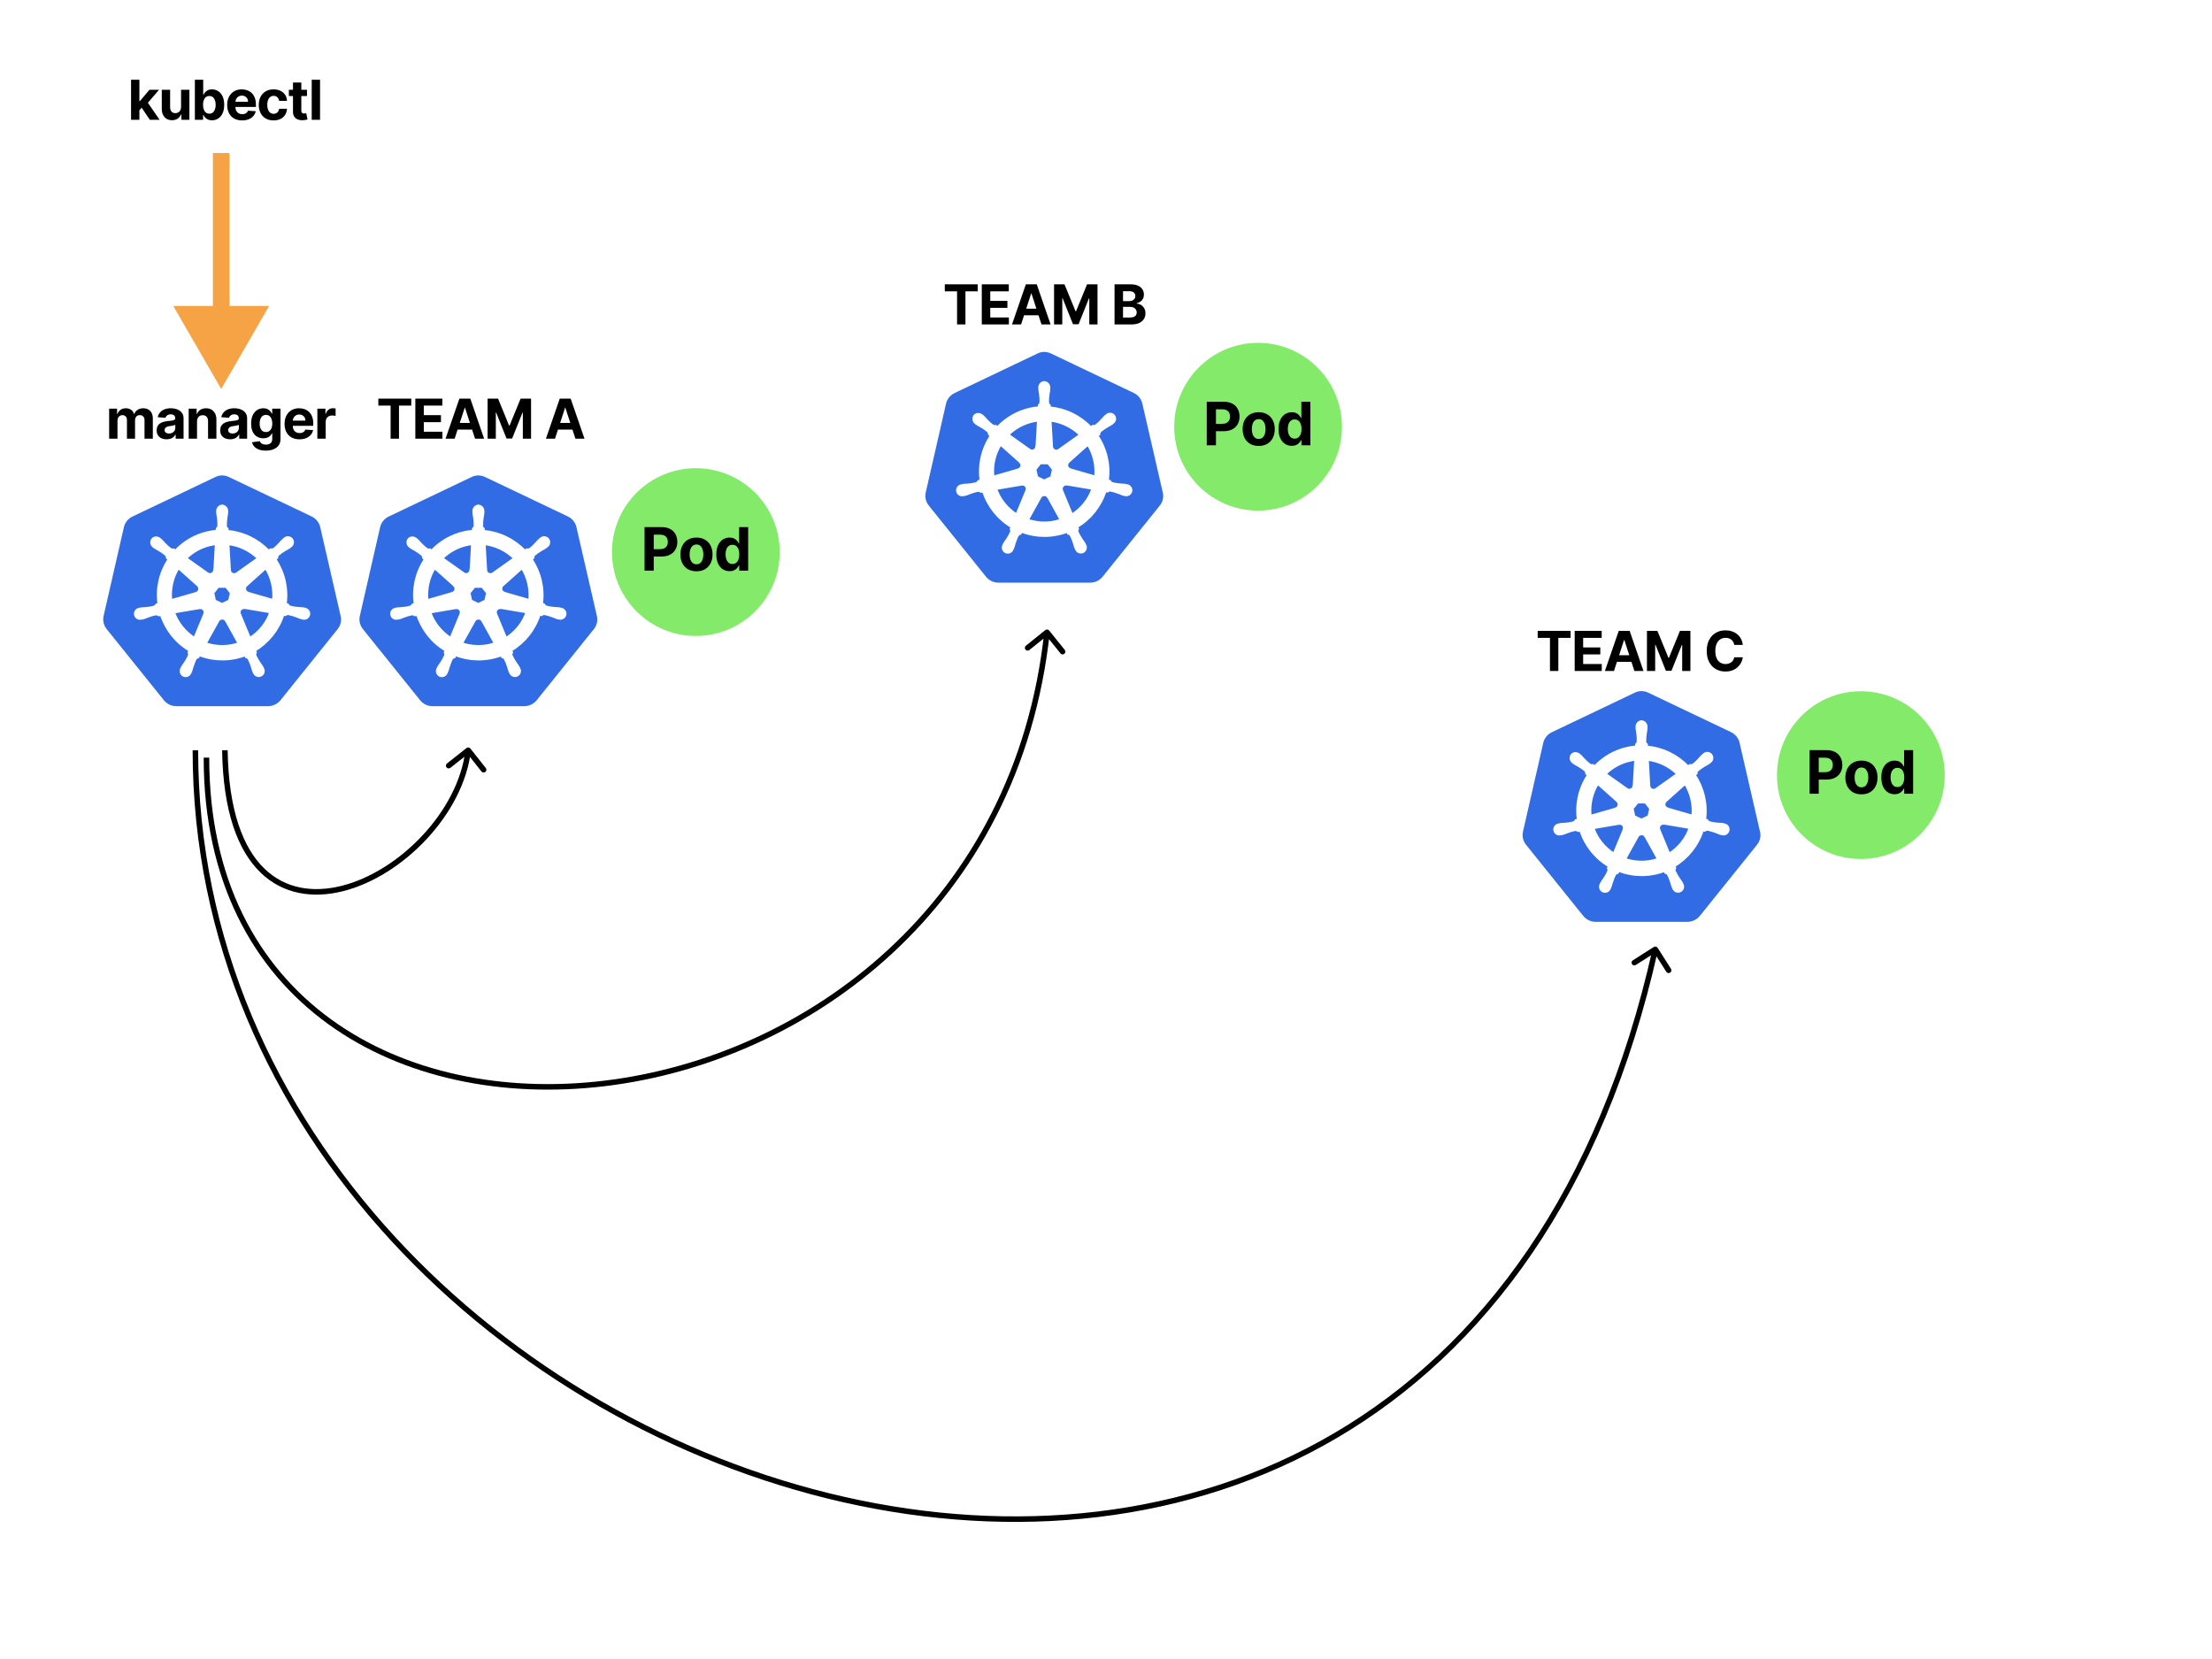 <svg width="1200" height="900" viewBox="0 0 1200 900" fill="none" xmlns="http://www.w3.org/2000/svg">
<rect width="1200" height="900" fill="white"/>
<path d="M59.211 238V221.691H63.522V224.568H63.713C64.053 223.613 64.619 222.859 65.412 222.307C66.205 221.755 67.153 221.479 68.257 221.479C69.376 221.479 70.328 221.758 71.114 222.317C71.9 222.869 72.423 223.62 72.685 224.568H72.855C73.188 223.634 73.79 222.887 74.66 222.328C75.538 221.762 76.575 221.479 77.771 221.479C79.293 221.479 80.528 221.963 81.477 222.933C82.432 223.896 82.91 225.262 82.91 227.032V238H78.398V227.924C78.398 227.018 78.157 226.338 77.676 225.885C77.194 225.432 76.593 225.205 75.871 225.205C75.049 225.205 74.409 225.467 73.949 225.991C73.489 226.508 73.259 227.191 73.259 228.04V238H68.873V227.828C68.873 227.028 68.643 226.391 68.183 225.917C67.73 225.443 67.132 225.205 66.389 225.205C65.886 225.205 65.433 225.333 65.03 225.588C64.633 225.835 64.318 226.186 64.085 226.639C63.851 227.085 63.734 227.609 63.734 228.21V238H59.211ZM90.401 238.308C89.36 238.308 88.433 238.127 87.619 237.766C86.805 237.398 86.161 236.857 85.686 236.142C85.219 235.42 84.986 234.521 84.986 233.445C84.986 232.539 85.152 231.778 85.485 231.162C85.817 230.546 86.27 230.051 86.844 229.676C87.417 229.3 88.068 229.017 88.797 228.826C89.534 228.635 90.305 228.501 91.112 228.423C92.061 228.324 92.825 228.232 93.406 228.147C93.986 228.055 94.407 227.92 94.669 227.743C94.931 227.566 95.062 227.304 95.062 226.957V226.894C95.062 226.221 94.85 225.701 94.425 225.333C94.007 224.965 93.413 224.781 92.641 224.781C91.827 224.781 91.179 224.961 90.698 225.322C90.217 225.676 89.898 226.122 89.743 226.66L85.559 226.32C85.771 225.329 86.189 224.473 86.812 223.751C87.435 223.022 88.238 222.462 89.222 222.073C90.213 221.677 91.36 221.479 92.662 221.479C93.568 221.479 94.436 221.585 95.264 221.797C96.099 222.009 96.839 222.339 97.483 222.785C98.134 223.231 98.647 223.804 99.022 224.505C99.398 225.198 99.585 226.03 99.585 227V238H95.296V235.738H95.168C94.906 236.248 94.556 236.698 94.117 237.087C93.678 237.469 93.151 237.77 92.535 237.989C91.919 238.202 91.208 238.308 90.401 238.308ZM91.696 235.186C92.362 235.186 92.949 235.055 93.459 234.793C93.968 234.524 94.368 234.163 94.659 233.71C94.949 233.257 95.094 232.744 95.094 232.171V230.44C94.952 230.532 94.758 230.617 94.51 230.695C94.269 230.766 93.997 230.833 93.692 230.897C93.388 230.953 93.084 231.006 92.779 231.056C92.475 231.098 92.199 231.137 91.951 231.173C91.42 231.251 90.956 231.374 90.56 231.544C90.164 231.714 89.856 231.944 89.636 232.234C89.417 232.518 89.307 232.872 89.307 233.296C89.307 233.912 89.53 234.383 89.976 234.708C90.429 235.027 91.002 235.186 91.696 235.186ZM106.885 228.571V238H102.361V221.691H106.672V224.568H106.863C107.224 223.62 107.83 222.869 108.679 222.317C109.529 221.758 110.558 221.479 111.769 221.479C112.901 221.479 113.889 221.726 114.731 222.222C115.574 222.717 116.228 223.425 116.696 224.345C117.163 225.259 117.396 226.349 117.396 227.616V238H112.873V228.423C112.88 227.425 112.625 226.646 112.109 226.087C111.592 225.52 110.881 225.237 109.974 225.237C109.366 225.237 108.828 225.368 108.361 225.63C107.9 225.892 107.539 226.274 107.278 226.777C107.023 227.272 106.892 227.871 106.885 228.571ZM124.879 238.308C123.838 238.308 122.911 238.127 122.097 237.766C121.283 237.398 120.639 236.857 120.165 236.142C119.697 235.42 119.464 234.521 119.464 233.445C119.464 232.539 119.63 231.778 119.963 231.162C120.296 230.546 120.749 230.051 121.322 229.676C121.895 229.3 122.547 229.017 123.276 228.826C124.012 228.635 124.783 228.501 125.59 228.423C126.539 228.324 127.303 228.232 127.884 228.147C128.464 228.055 128.885 227.92 129.147 227.743C129.409 227.566 129.54 227.304 129.54 226.957V226.894C129.54 226.221 129.328 225.701 128.903 225.333C128.485 224.965 127.891 224.781 127.119 224.781C126.305 224.781 125.658 224.961 125.176 225.322C124.695 225.676 124.376 226.122 124.221 226.66L120.037 226.32C120.25 225.329 120.667 224.473 121.29 223.751C121.913 223.022 122.716 222.462 123.7 222.073C124.691 221.677 125.838 221.479 127.141 221.479C128.047 221.479 128.914 221.585 129.742 221.797C130.577 222.009 131.317 222.339 131.961 222.785C132.612 223.231 133.125 223.804 133.501 224.505C133.876 225.198 134.063 226.03 134.063 227V238H129.774V235.738H129.646C129.384 236.248 129.034 236.698 128.595 237.087C128.156 237.469 127.629 237.77 127.013 237.989C126.397 238.202 125.686 238.308 124.879 238.308ZM126.174 235.186C126.84 235.186 127.427 235.055 127.937 234.793C128.447 234.524 128.846 234.163 129.137 233.71C129.427 233.257 129.572 232.744 129.572 232.171V230.44C129.43 230.532 129.236 230.617 128.988 230.695C128.747 230.766 128.475 230.833 128.17 230.897C127.866 230.953 127.562 231.006 127.257 231.056C126.953 231.098 126.677 231.137 126.429 231.173C125.898 231.251 125.435 231.374 125.038 231.544C124.642 231.714 124.334 231.944 124.114 232.234C123.895 232.518 123.785 232.872 123.785 233.296C123.785 233.912 124.008 234.383 124.454 234.708C124.907 235.027 125.481 235.186 126.174 235.186ZM144.187 244.456C142.722 244.456 141.465 244.254 140.418 243.85C139.377 243.454 138.549 242.913 137.933 242.226C137.317 241.539 136.917 240.768 136.733 239.911L140.917 239.348C141.044 239.674 141.246 239.978 141.522 240.262C141.798 240.545 142.163 240.771 142.616 240.941C143.076 241.118 143.635 241.207 144.293 241.207C145.277 241.207 146.088 240.966 146.725 240.485C147.369 240.01 147.691 239.214 147.691 238.096V235.112H147.5C147.302 235.565 147.004 235.993 146.608 236.397C146.212 236.8 145.702 237.129 145.079 237.384C144.456 237.639 143.713 237.766 142.849 237.766C141.625 237.766 140.51 237.483 139.505 236.917C138.507 236.344 137.71 235.469 137.116 234.294C136.528 233.112 136.234 231.619 136.234 229.814C136.234 227.966 136.535 226.423 137.137 225.184C137.739 223.945 138.538 223.018 139.537 222.402C140.542 221.786 141.642 221.479 142.839 221.479C143.752 221.479 144.516 221.634 145.132 221.946C145.748 222.25 146.244 222.632 146.619 223.092C147.001 223.546 147.295 223.991 147.5 224.43H147.67V221.691H152.161V238.159C152.161 239.547 151.821 240.708 151.142 241.642C150.462 242.576 149.521 243.277 148.318 243.744C147.121 244.219 145.744 244.456 144.187 244.456ZM144.283 234.369C145.012 234.369 145.628 234.188 146.13 233.827C146.64 233.459 147.029 232.935 147.298 232.256C147.574 231.569 147.712 230.748 147.712 229.792C147.712 228.837 147.578 228.009 147.309 227.308C147.04 226.6 146.651 226.051 146.141 225.662C145.631 225.273 145.012 225.078 144.283 225.078C143.539 225.078 142.913 225.28 142.403 225.683C141.894 226.08 141.508 226.632 141.246 227.34C140.984 228.047 140.853 228.865 140.853 229.792C140.853 230.734 140.984 231.548 141.246 232.234C141.515 232.914 141.901 233.441 142.403 233.817C142.913 234.185 143.539 234.369 144.283 234.369ZM162.46 238.319C160.783 238.319 159.339 237.979 158.128 237.299C156.925 236.613 155.997 235.643 155.346 234.39C154.695 233.13 154.369 231.64 154.369 229.92C154.369 228.242 154.695 226.77 155.346 225.503C155.997 224.236 156.914 223.248 158.096 222.54C159.285 221.832 160.68 221.479 162.28 221.479C163.356 221.479 164.357 221.652 165.285 221.999C166.219 222.339 167.033 222.852 167.727 223.538C168.427 224.225 168.972 225.089 169.362 226.129C169.751 227.163 169.946 228.373 169.946 229.761V231.003H156.174V228.2H165.688C165.688 227.548 165.546 226.972 165.263 226.469C164.98 225.966 164.587 225.574 164.085 225.29C163.589 225 163.012 224.855 162.354 224.855C161.667 224.855 161.059 225.014 160.528 225.333C160.004 225.644 159.593 226.065 159.296 226.596C158.999 227.12 158.847 227.704 158.839 228.348V231.013C158.839 231.82 158.988 232.518 159.285 233.105C159.59 233.693 160.018 234.146 160.57 234.464C161.122 234.783 161.777 234.942 162.534 234.942C163.037 234.942 163.497 234.871 163.915 234.73C164.332 234.588 164.69 234.376 164.987 234.093C165.285 233.809 165.511 233.463 165.667 233.052L169.85 233.328C169.638 234.333 169.203 235.211 168.544 235.961C167.893 236.705 167.051 237.285 166.017 237.703C164.991 238.113 163.805 238.319 162.46 238.319ZM172.165 238V221.691H176.55V224.537H176.72C177.017 223.524 177.516 222.76 178.217 222.243C178.918 221.719 179.724 221.457 180.638 221.457C180.864 221.457 181.108 221.471 181.37 221.5C181.632 221.528 181.862 221.567 182.06 221.617V225.63C181.848 225.566 181.554 225.51 181.179 225.46C180.804 225.411 180.461 225.386 180.149 225.386C179.484 225.386 178.889 225.531 178.365 225.821C177.849 226.104 177.438 226.501 177.134 227.01C176.836 227.52 176.688 228.108 176.688 228.773V238H172.165Z" fill="black"/>
<path d="M205.248 220.045V216.255H223.107V220.045H216.45V238H211.905V220.045H205.248ZM225.315 238V216.255H239.968V220.045H229.913V225.227H239.214V229.017H229.913V234.209H240.01V238H225.315ZM246.638 238H241.711L249.218 216.255H255.143L262.639 238H257.713L252.266 221.224H252.096L246.638 238ZM246.33 229.453H257.967V233.041H246.33V229.453ZM264.524 216.255H270.194L276.182 230.865H276.437L282.425 216.255H288.095V238H283.636V223.846H283.455L277.828 237.894H274.791L269.164 223.793H268.983V238H264.524V216.255ZM301.086 238H296.159L303.666 216.255H309.59L317.087 238H312.16L306.713 221.224H306.543L301.086 238ZM300.778 229.453H312.415V233.041H300.778V229.453Z" fill="black"/>
<path d="M834.189 346.045V342.255H852.049V346.045H845.391V364H840.847V346.045H834.189ZM854.257 364V342.255H868.909V346.045H858.854V351.227H868.156V355.017H858.854V360.209H868.952V364H854.257ZM875.58 364H870.653L878.16 342.255H884.085L891.581 364H886.654L881.207 347.224H881.037L875.58 364ZM875.272 355.453H886.909V359.041H875.272V355.453ZM893.465 342.255H899.135L905.124 356.865H905.378L911.367 342.255H917.037V364H912.577V349.846H912.397L906.769 363.894H903.733L898.105 349.793H897.925V364H893.465V342.255ZM945.466 349.868H940.815C940.73 349.266 940.557 348.731 940.295 348.264C940.033 347.79 939.697 347.387 939.286 347.054C938.875 346.721 938.401 346.466 937.863 346.289C937.332 346.112 936.755 346.024 936.132 346.024C935.007 346.024 934.027 346.304 933.191 346.863C932.356 347.415 931.708 348.222 931.248 349.284C930.788 350.338 930.558 351.62 930.558 353.127C930.558 354.677 930.788 355.98 931.248 357.035C931.715 358.089 932.367 358.886 933.202 359.424C934.037 359.962 935.003 360.231 936.101 360.231C936.716 360.231 937.286 360.149 937.81 359.986C938.341 359.824 938.812 359.586 939.222 359.275C939.633 358.956 939.973 358.571 940.242 358.118C940.518 357.665 940.709 357.148 940.815 356.567L945.466 356.589C945.345 357.587 945.044 358.549 944.563 359.477C944.089 360.397 943.448 361.222 942.641 361.951C941.841 362.673 940.886 363.246 939.774 363.671C938.67 364.088 937.421 364.297 936.026 364.297C934.087 364.297 932.352 363.858 930.823 362.981C929.302 362.103 928.098 360.832 927.213 359.169C926.336 357.505 925.897 355.492 925.897 353.127C925.897 350.756 926.343 348.739 927.235 347.075C928.127 345.412 929.337 344.145 930.866 343.274C932.395 342.396 934.115 341.957 936.026 341.957C937.286 341.957 938.454 342.134 939.53 342.488C940.613 342.842 941.572 343.359 942.408 344.038C943.243 344.711 943.922 345.535 944.446 346.512C944.977 347.489 945.317 348.608 945.466 349.868Z" fill="black"/>
<g clip-path="url(#clip0_12_49025)">
<path d="M566.097 190.919C564.943 190.987 563.815 191.286 562.779 191.798L517.851 213.228C515.505 214.345 513.8 216.469 513.215 219.001L502.218 267.098C501.694 269.355 502.117 271.722 503.427 273.657C503.58 273.89 503.742 274.116 503.911 274.334L534.951 312.929C536.592 314.945 539.055 316.102 541.651 316.089H591.437C594.042 316.093 596.509 314.88 598.145 312.893L629.17 274.289C630.798 272.274 631.407 269.613 630.782 267.09L619.713 218.952C619.128 216.421 617.415 214.296 615.077 213.18L570.221 191.802C568.928 191.164 567.497 190.861 566.057 190.919H566.097Z" fill="#326CE5"/>
<path d="M566.509 207.311C564.961 207.419 563.787 208.746 563.868 210.294V211.052C563.941 211.91 564.07 212.761 564.239 213.603C564.486 215.217 564.575 216.85 564.505 218.481C564.352 219.017 564.045 219.501 563.626 219.872L563.566 221.009C561.933 221.146 560.313 221.396 558.716 221.759C552 223.274 545.885 226.757 541.164 231.776L540.197 231.091C539.664 231.252 539.092 231.192 538.604 230.93C537.296 229.961 536.085 228.868 534.988 227.664C534.437 227.006 533.849 226.38 533.227 225.79L532.63 225.314C532.098 224.887 531.445 224.641 530.763 224.609C530.357 224.587 529.951 224.662 529.579 224.827C529.207 224.993 528.879 225.244 528.623 225.56C527.712 226.838 528.01 228.608 529.284 229.523L529.84 229.966C530.556 230.443 531.299 230.877 532.066 231.268C533.493 232.062 534.839 232.994 536.089 234.09C536.408 234.546 536.594 235.082 536.625 235.638L537.504 236.444C532.759 243.564 530.812 252.186 532.029 260.656L530.901 260.979C530.606 261.446 530.215 261.845 529.748 262.14C528.173 262.56 526.561 262.826 524.934 262.934C524.071 262.951 523.21 263.019 522.354 263.135L521.641 263.297H521.56C521.065 263.365 520.599 263.57 520.213 263.888C519.827 264.206 519.537 264.625 519.376 265.098C519.214 265.571 519.187 266.08 519.297 266.567C519.407 267.055 519.651 267.502 520 267.86C520.353 268.216 520.797 268.466 521.284 268.584C521.771 268.701 522.281 268.681 522.757 268.525H522.81L523.535 268.444C524.354 268.203 525.16 267.904 525.946 267.566C527.458 266.961 529.026 266.497 530.63 266.195C531.187 266.227 531.719 266.417 532.17 266.739L533.38 266.538C536 274.669 541.507 281.558 548.86 285.9L548.368 286.928C548.594 287.399 548.678 287.923 548.61 288.443C547.945 289.983 547.13 291.459 546.179 292.846C545.657 293.534 545.175 294.251 544.736 294.994L544.393 295.72C544.145 296.151 544.02 296.643 544.033 297.14C544.046 297.638 544.197 298.122 544.468 298.54C544.739 298.957 545.12 299.292 545.569 299.506C546.019 299.721 546.518 299.807 547.013 299.755C547.51 299.699 547.981 299.507 548.374 299.2C548.768 298.892 549.068 298.482 549.243 298.014L549.577 297.328C549.884 296.522 550.142 295.7 550.351 294.869C551.065 293.108 551.452 291.217 552.427 290.048C552.746 289.748 553.148 289.552 553.58 289.484L554.185 288.383C562.156 291.447 570.975 291.468 578.961 288.443L579.497 289.471C580.045 289.552 580.537 289.854 580.868 290.298C581.626 291.741 582.238 293.253 582.706 294.813C582.919 295.648 583.18 296.471 583.488 297.276L583.823 297.961C583.999 298.427 584.3 298.836 584.694 299.141C585.088 299.447 585.558 299.638 586.053 299.692C586.549 299.747 587.049 299.663 587.5 299.451C587.951 299.239 588.334 298.906 588.608 298.489C588.879 298.07 589.028 297.584 589.039 297.086C589.051 296.587 588.924 296.094 588.672 295.663L588.322 294.938C587.882 294.197 587.4 293.482 586.878 292.797C585.951 291.459 585.153 290.032 584.46 288.536C584.395 288.263 584.386 287.979 584.433 287.702C584.48 287.425 584.582 287.16 584.734 286.924C584.562 286.572 584.412 286.21 584.286 285.839C591.623 281.465 597.106 274.552 599.698 266.409L600.843 266.61C601.254 266.235 601.794 266.038 602.346 266.054C603.947 266.36 605.515 266.86 607.031 267.425C607.817 267.787 608.623 268.094 609.441 268.352C609.635 268.404 609.917 268.448 610.135 268.501H610.187C610.663 268.655 611.172 268.673 611.658 268.555C612.144 268.436 612.587 268.185 612.938 267.829C613.29 267.474 613.536 267.027 613.648 266.54C613.761 266.053 613.737 265.544 613.577 265.07C613.414 264.597 613.123 264.178 612.736 263.86C612.349 263.543 611.881 263.339 611.384 263.272L610.602 263.087C609.747 262.97 608.886 262.903 608.022 262.885C606.394 262.781 604.781 262.514 603.209 262.091C602.725 261.821 602.322 261.418 602.048 260.93L600.96 260.608C602.12 252.142 600.132 243.545 595.372 236.448L596.324 235.57C596.283 235.017 596.465 234.469 596.824 234.046C598.061 232.982 599.404 232.042 600.814 231.24C601.581 230.849 602.324 230.414 603.04 229.938L603.628 229.462C604.062 229.193 604.41 228.807 604.633 228.348C604.856 227.89 604.945 227.377 604.889 226.87C604.832 226.363 604.634 225.883 604.316 225.484C603.998 225.085 603.574 224.784 603.092 224.617C602.611 224.449 602.092 224.421 601.596 224.536C601.099 224.651 600.645 224.904 600.286 225.266L599.69 225.741C599.067 226.332 598.479 226.958 597.928 227.616C596.864 228.833 595.687 229.942 594.409 230.934C593.893 231.144 593.329 231.205 592.78 231.111L591.76 231.837C585.875 225.669 577.945 221.839 569.447 221.073C569.447 220.67 569.395 220.065 569.387 219.876C568.931 219.562 568.613 219.082 568.508 218.538C568.452 216.91 568.555 215.28 568.814 213.672C568.988 212.825 569.109 211.979 569.185 211.12V210.314C569.266 208.766 568.097 207.44 566.545 207.331L566.509 207.311ZM563.146 228.136L562.34 242.217H562.28C562.239 243.088 561.727 243.83 560.941 244.249C560.155 244.668 559.224 244.543 558.523 244.031L546.973 235.848C550.649 232.237 555.261 229.725 560.288 228.596C561.232 228.394 562.183 228.241 563.138 228.136H563.146ZM569.871 228.136C575.938 228.89 581.585 231.615 585.955 235.892L574.515 244.023C573.809 244.588 572.842 244.7 572.023 244.313C571.205 243.926 570.681 243.104 570.669 242.201L569.871 228.136ZM542.781 241.145L553.342 250.57V250.63C554 251.203 554.286 252.094 554.092 252.944C553.899 253.795 553.246 254.468 552.411 254.698V254.738L538.858 258.636C538.188 252.53 539.569 246.375 542.785 241.141L542.781 241.145ZM590.16 241.145C593.369 246.365 594.788 252.489 594.199 258.588L580.626 254.678V254.625C579.779 254.396 579.134 253.722 578.945 252.872C578.755 252.021 579.038 251.138 579.695 250.558L590.176 241.177L590.16 241.145ZM564.344 251.304H568.665L571.306 254.658L570.346 258.85L566.464 260.717L562.574 258.85L561.659 254.658L564.344 251.304ZM578.187 262.744C578.368 262.724 578.59 262.724 578.731 262.744L592.708 265.103C590.692 270.908 586.713 275.866 581.521 279.184L576.119 266.106C575.971 265.755 575.908 265.374 575.938 264.994C575.968 264.614 576.088 264.247 576.289 263.924C576.49 263.6 576.766 263.33 577.094 263.135C577.421 262.94 577.791 262.827 578.171 262.805L578.187 262.744ZM554.713 262.805C555.503 262.817 556.233 263.224 556.664 263.885C557.096 264.546 557.164 265.377 556.854 266.102V266.155L551.484 279.127C546.344 275.834 542.442 270.936 540.366 265.191L554.221 262.841C554.374 262.825 554.532 262.825 554.689 262.841L554.713 262.805ZM566.42 268.448C566.86 268.435 567.296 268.543 567.678 268.763C568.06 268.982 568.374 269.303 568.585 269.69H568.637L575.466 282.014L572.737 282.82C567.714 283.969 562.469 283.699 557.587 282.038L564.441 269.714C564.856 268.989 565.622 268.545 566.456 268.525L566.42 268.448Z" fill="white" stroke="white" stroke-width="1.168"/>
</g>
<g clip-path="url(#clip1_12_49025)">
<path d="M890.097 374.919C888.943 374.987 887.815 375.286 886.779 375.798L841.851 397.228C839.505 398.345 837.8 400.469 837.215 403.001L826.218 451.098C825.694 453.355 826.117 455.722 827.427 457.657C827.58 457.89 827.742 458.116 827.911 458.334L858.951 496.929C860.592 498.945 863.055 500.102 865.651 500.089H915.437C918.042 500.093 920.509 498.88 922.145 496.893L953.17 458.289C954.798 456.274 955.407 453.613 954.782 451.09L943.713 402.952C943.128 400.421 941.415 398.296 939.077 397.18L894.221 375.802C892.928 375.164 891.497 374.861 890.057 374.919H890.097Z" fill="#326CE5"/>
<path d="M890.509 391.311C888.961 391.419 887.787 392.746 887.868 394.294V395.052C887.941 395.91 888.07 396.761 888.239 397.603C888.486 399.217 888.575 400.85 888.505 402.481C888.352 403.017 888.045 403.501 887.626 403.872L887.566 405.009C885.933 405.146 884.313 405.396 882.716 405.759C876 407.274 869.885 410.757 865.164 415.776L864.197 415.091C863.664 415.252 863.092 415.192 862.604 414.93C861.296 413.961 860.085 412.868 858.988 411.664C858.437 411.006 857.849 410.38 857.227 409.79L856.63 409.314C856.098 408.887 855.445 408.641 854.763 408.609C854.357 408.587 853.951 408.662 853.579 408.827C853.207 408.993 852.879 409.244 852.623 409.56C851.712 410.838 852.01 412.608 853.284 413.523L853.84 413.966C854.556 414.443 855.299 414.877 856.066 415.268C857.493 416.062 858.839 416.994 860.089 418.09C860.408 418.546 860.594 419.082 860.625 419.638L861.504 420.444C856.759 427.564 854.812 436.186 856.029 444.656L854.901 444.979C854.606 445.446 854.215 445.845 853.748 446.14C852.173 446.56 850.561 446.826 848.934 446.934C848.071 446.951 847.21 447.019 846.354 447.135L845.641 447.297H845.56C845.065 447.365 844.599 447.57 844.213 447.888C843.827 448.206 843.537 448.625 843.376 449.098C843.214 449.571 843.187 450.08 843.297 450.567C843.407 451.055 843.651 451.502 844 451.86C844.353 452.216 844.797 452.466 845.284 452.584C845.771 452.701 846.281 452.681 846.757 452.525H846.81L847.535 452.444C848.354 452.203 849.16 451.904 849.946 451.566C851.458 450.961 853.026 450.497 854.63 450.195C855.187 450.227 855.719 450.417 856.17 450.739L857.38 450.538C860 458.669 865.507 465.558 872.86 469.9L872.368 470.928C872.594 471.399 872.678 471.923 872.61 472.443C871.945 473.983 871.13 475.459 870.179 476.846C869.657 477.534 869.175 478.251 868.736 478.994L868.393 479.72C868.145 480.151 868.02 480.643 868.033 481.14C868.046 481.638 868.197 482.122 868.468 482.54C868.739 482.957 869.12 483.292 869.569 483.506C870.019 483.721 870.518 483.807 871.013 483.755C871.51 483.699 871.981 483.507 872.374 483.2C872.768 482.892 873.068 482.482 873.243 482.014L873.577 481.328C873.884 480.522 874.142 479.7 874.351 478.869C875.065 477.108 875.452 475.217 876.427 474.048C876.746 473.748 877.148 473.552 877.58 473.484L878.185 472.383C886.156 475.447 894.975 475.468 902.961 472.443L903.497 473.471C904.045 473.552 904.537 473.854 904.868 474.298C905.626 475.741 906.238 477.253 906.706 478.813C906.919 479.648 907.18 480.471 907.488 481.276L907.823 481.961C907.999 482.427 908.3 482.836 908.694 483.141C909.088 483.447 909.558 483.638 910.053 483.692C910.549 483.747 911.049 483.663 911.5 483.451C911.951 483.239 912.334 482.906 912.608 482.489C912.879 482.07 913.028 481.584 913.039 481.086C913.051 480.587 912.924 480.094 912.672 479.663L912.322 478.938C911.882 478.197 911.4 477.482 910.878 476.797C909.951 475.459 909.153 474.032 908.46 472.536C908.395 472.263 908.386 471.979 908.433 471.702C908.48 471.425 908.582 471.16 908.734 470.924C908.562 470.572 908.412 470.21 908.286 469.839C915.623 465.465 921.106 458.552 923.698 450.409L924.843 450.61C925.254 450.235 925.794 450.038 926.346 450.054C927.947 450.36 929.515 450.86 931.031 451.425C931.817 451.787 932.623 452.094 933.441 452.352C933.635 452.404 933.917 452.448 934.135 452.501H934.187C934.663 452.655 935.172 452.673 935.658 452.555C936.144 452.436 936.587 452.185 936.938 451.829C937.29 451.474 937.536 451.027 937.648 450.54C937.761 450.053 937.737 449.544 937.577 449.07C937.414 448.597 937.123 448.178 936.736 447.86C936.349 447.543 935.881 447.339 935.384 447.272L934.602 447.087C933.747 446.97 932.886 446.903 932.022 446.885C930.394 446.781 928.781 446.514 927.209 446.091C926.725 445.821 926.322 445.418 926.048 444.93L924.96 444.608C926.12 436.142 924.132 427.545 919.372 420.448L920.324 419.57C920.283 419.017 920.465 418.469 920.824 418.046C922.061 416.982 923.404 416.042 924.814 415.24C925.581 414.849 926.324 414.414 927.04 413.938L927.628 413.462C928.062 413.193 928.41 412.807 928.633 412.348C928.856 411.89 928.945 411.377 928.889 410.87C928.832 410.363 928.634 409.883 928.316 409.484C927.998 409.085 927.574 408.784 927.092 408.617C926.611 408.449 926.092 408.421 925.596 408.536C925.099 408.651 924.645 408.904 924.286 409.266L923.69 409.741C923.067 410.332 922.479 410.958 921.928 411.616C920.864 412.833 919.687 413.942 918.409 414.934C917.893 415.144 917.329 415.205 916.78 415.111L915.76 415.837C909.875 409.669 901.945 405.839 893.447 405.073C893.447 404.67 893.395 404.065 893.387 403.876C892.931 403.562 892.613 403.082 892.508 402.538C892.452 400.91 892.555 399.28 892.814 397.672C892.988 396.825 893.109 395.979 893.185 395.12V394.314C893.266 392.766 892.097 391.44 890.545 391.331L890.509 391.311ZM887.146 412.136L886.34 426.217H886.28C886.239 427.088 885.727 427.83 884.941 428.249C884.155 428.668 883.224 428.543 882.523 428.031L870.973 419.848C874.649 416.237 879.261 413.725 884.288 412.596C885.232 412.394 886.183 412.241 887.138 412.136H887.146ZM893.871 412.136C899.938 412.89 905.585 415.615 909.955 419.892L898.515 428.023C897.809 428.588 896.842 428.7 896.023 428.313C895.205 427.926 894.681 427.104 894.669 426.201L893.871 412.136ZM866.781 425.145L877.342 434.57V434.63C878 435.203 878.286 436.094 878.092 436.944C877.899 437.795 877.246 438.468 876.411 438.698V438.738L862.858 442.636C862.188 436.53 863.569 430.375 866.785 425.141L866.781 425.145ZM914.16 425.145C917.369 430.365 918.788 436.489 918.199 442.588L904.626 438.678V438.625C903.779 438.396 903.134 437.722 902.945 436.872C902.755 436.021 903.038 435.138 903.695 434.558L914.176 425.177L914.16 425.145ZM888.344 435.304H892.665L895.306 438.658L894.346 442.85L890.464 444.717L886.574 442.85L885.659 438.658L888.344 435.304ZM902.187 446.744C902.368 446.724 902.59 446.724 902.731 446.744L916.708 449.103C914.692 454.908 910.713 459.866 905.521 463.184L900.119 450.106C899.971 449.755 899.908 449.374 899.938 448.994C899.968 448.614 900.088 448.247 900.289 447.924C900.49 447.6 900.766 447.33 901.094 447.135C901.421 446.94 901.791 446.827 902.171 446.805L902.187 446.744ZM878.713 446.805C879.503 446.817 880.233 447.224 880.664 447.885C881.096 448.546 881.164 449.377 880.854 450.102V450.155L875.484 463.127C870.344 459.834 866.442 454.936 864.366 449.191L878.221 446.841C878.374 446.825 878.532 446.825 878.689 446.841L878.713 446.805ZM890.42 452.448C890.86 452.435 891.296 452.543 891.678 452.763C892.06 452.982 892.374 453.303 892.585 453.69H892.637L899.466 466.014L896.737 466.82C891.714 467.969 886.469 467.699 881.587 466.038L888.441 453.714C888.856 452.989 889.622 452.545 890.456 452.525L890.42 452.448Z" fill="white" stroke="white" stroke-width="1.168"/>
</g>
<g clip-path="url(#clip2_12_49025)">
<path d="M120.097 257.919C118.943 257.987 117.815 258.286 116.779 258.798L71.851 280.228C69.505 281.345 67.799 283.469 67.215 286.001L56.218 334.098C55.694 336.355 56.117 338.722 57.427 340.657C57.58 340.89 57.742 341.116 57.911 341.334L88.951 379.929C90.592 381.945 93.055 383.102 95.651 383.089H145.437C148.042 383.093 150.509 381.88 152.145 379.893L183.17 341.289C184.798 339.274 185.407 336.613 184.782 334.09L173.713 285.952C173.128 283.421 171.415 281.296 169.077 280.18L124.221 258.802C122.928 258.164 121.497 257.861 120.057 257.919H120.097Z" fill="#326CE5"/>
<path d="M120.509 274.311C118.961 274.419 117.787 275.746 117.868 277.294V278.052C117.941 278.91 118.07 279.761 118.239 280.603C118.486 282.217 118.575 283.85 118.505 285.481C118.352 286.017 118.045 286.501 117.626 286.872L117.566 288.009C115.933 288.146 114.313 288.396 112.716 288.759C106 290.274 99.885 293.757 95.164 298.776L94.197 298.091C93.665 298.252 93.092 298.192 92.604 297.93C91.296 296.961 90.085 295.868 88.988 294.664C88.437 294.006 87.849 293.38 87.227 292.79L86.63 292.314C86.098 291.887 85.445 291.641 84.763 291.609C84.357 291.587 83.951 291.662 83.579 291.827C83.207 291.993 82.879 292.244 82.623 292.56C81.712 293.838 82.01 295.608 83.284 296.523L83.84 296.966C84.556 297.443 85.299 297.877 86.066 298.268C87.493 299.062 88.839 299.994 90.089 301.09C90.408 301.546 90.594 302.082 90.625 302.638L91.504 303.444C86.759 310.564 84.812 319.186 86.029 327.656L84.9 327.979C84.606 328.446 84.215 328.845 83.748 329.14C82.173 329.56 80.561 329.826 78.934 329.934C78.071 329.951 77.21 330.019 76.354 330.135L75.641 330.297H75.56C75.065 330.365 74.599 330.57 74.213 330.888C73.827 331.206 73.537 331.625 73.376 332.098C73.214 332.571 73.187 333.08 73.297 333.567C73.407 334.055 73.651 334.502 74 334.86C74.353 335.216 74.797 335.466 75.284 335.584C75.771 335.701 76.281 335.681 76.757 335.525H76.81L77.535 335.444C78.354 335.203 79.16 334.904 79.946 334.566C81.458 333.961 83.026 333.497 84.63 333.195C85.187 333.227 85.719 333.417 86.17 333.739L87.38 333.538C90 341.669 95.507 348.558 102.86 352.9L102.368 353.928C102.594 354.399 102.678 354.923 102.61 355.443C101.945 356.983 101.13 358.459 100.179 359.846C99.657 360.534 99.175 361.251 98.736 361.994L98.393 362.72C98.144 363.151 98.02 363.643 98.033 364.14C98.046 364.638 98.197 365.122 98.468 365.54C98.739 365.957 99.12 366.292 99.569 366.506C100.019 366.721 100.518 366.807 101.013 366.755C101.51 366.699 101.981 366.507 102.374 366.2C102.768 365.892 103.068 365.482 103.243 365.014L103.577 364.328C103.884 363.522 104.142 362.7 104.351 361.869C105.065 360.108 105.452 358.217 106.427 357.048C106.746 356.748 107.148 356.552 107.58 356.484L108.185 355.383C116.156 358.447 124.975 358.468 132.961 355.443L133.497 356.471C134.045 356.552 134.537 356.854 134.868 357.298C135.626 358.741 136.238 360.253 136.706 361.813C136.919 362.648 137.18 363.471 137.488 364.276L137.823 364.961C137.999 365.427 138.3 365.836 138.694 366.141C139.088 366.447 139.558 366.638 140.053 366.692C140.549 366.747 141.049 366.663 141.5 366.451C141.951 366.239 142.334 365.906 142.608 365.489C142.879 365.07 143.028 364.584 143.039 364.086C143.051 363.587 142.924 363.094 142.672 362.663L142.322 361.938C141.882 361.197 141.4 360.482 140.878 359.797C139.951 358.459 139.153 357.032 138.46 355.536C138.395 355.263 138.386 354.979 138.433 354.702C138.48 354.425 138.582 354.16 138.734 353.924C138.562 353.572 138.412 353.21 138.286 352.839C145.623 348.465 151.106 341.552 153.698 333.409L154.843 333.61C155.254 333.235 155.794 333.038 156.346 333.054C157.947 333.36 159.515 333.86 161.031 334.425C161.817 334.787 162.623 335.094 163.441 335.352C163.635 335.404 163.917 335.448 164.135 335.501H164.187C164.663 335.655 165.172 335.673 165.658 335.555C166.144 335.436 166.587 335.185 166.938 334.829C167.29 334.474 167.536 334.027 167.648 333.54C167.761 333.053 167.737 332.544 167.577 332.07C167.414 331.597 167.123 331.178 166.736 330.86C166.349 330.543 165.881 330.339 165.384 330.272L164.602 330.087C163.747 329.97 162.886 329.903 162.022 329.885C160.394 329.781 158.781 329.514 157.209 329.091C156.725 328.821 156.322 328.418 156.048 327.93L154.96 327.608C156.12 319.142 154.132 310.545 149.372 303.448L150.324 302.57C150.283 302.017 150.465 301.469 150.824 301.046C152.061 299.982 153.404 299.042 154.814 298.24C155.581 297.849 156.324 297.414 157.04 296.938L157.628 296.462C158.062 296.193 158.41 295.807 158.633 295.348C158.856 294.89 158.945 294.377 158.889 293.87C158.832 293.363 158.634 292.883 158.316 292.484C157.998 292.085 157.574 291.784 157.092 291.617C156.611 291.449 156.092 291.421 155.596 291.536C155.099 291.651 154.645 291.904 154.286 292.266L153.69 292.741C153.067 293.332 152.479 293.958 151.928 294.616C150.864 295.833 149.687 296.942 148.409 297.934C147.893 298.144 147.329 298.205 146.78 298.111L145.76 298.837C139.875 292.669 131.945 288.839 123.447 288.073C123.447 287.67 123.395 287.065 123.387 286.876C122.931 286.562 122.613 286.082 122.508 285.538C122.452 283.91 122.555 282.28 122.814 280.672C122.988 279.825 123.109 278.979 123.185 278.12V277.314C123.266 275.766 122.097 274.44 120.545 274.331L120.509 274.311ZM117.146 295.136L116.34 309.217H116.28C116.239 310.088 115.727 310.83 114.941 311.249C114.155 311.668 113.224 311.543 112.523 311.031L100.973 302.848C104.649 299.237 109.261 296.725 114.288 295.596C115.232 295.394 116.183 295.241 117.138 295.136H117.146ZM123.871 295.136C129.938 295.89 135.585 298.615 139.955 302.892L128.515 311.023C127.809 311.588 126.842 311.7 126.023 311.313C125.205 310.926 124.681 310.104 124.669 309.201L123.871 295.136ZM96.781 308.145L107.342 317.57V317.63C108 318.203 108.286 319.094 108.092 319.944C107.899 320.795 107.246 321.468 106.411 321.698V321.738L92.858 325.636C92.188 319.53 93.569 313.375 96.785 308.141L96.781 308.145ZM144.16 308.145C147.369 313.365 148.788 319.489 148.199 325.588L134.626 321.678V321.625C133.779 321.396 133.134 320.722 132.945 319.872C132.755 319.021 133.038 318.138 133.695 317.558L144.176 308.177L144.16 308.145ZM118.344 318.304H122.665L125.306 321.658L124.346 325.85L120.464 327.717L116.574 325.85L115.659 321.658L118.344 318.304ZM132.187 329.744C132.368 329.724 132.59 329.724 132.731 329.744L146.708 332.103C144.692 337.908 140.713 342.866 135.521 346.184L130.119 333.106C129.971 332.755 129.908 332.374 129.938 331.994C129.968 331.614 130.088 331.247 130.289 330.924C130.49 330.6 130.766 330.33 131.094 330.135C131.421 329.94 131.791 329.827 132.171 329.805L132.187 329.744ZM108.713 329.805C109.503 329.817 110.233 330.224 110.664 330.885C111.096 331.546 111.164 332.377 110.854 333.102V333.155L105.484 346.127C100.344 342.834 96.442 337.936 94.366 332.191L108.221 329.841C108.374 329.825 108.532 329.825 108.689 329.841L108.713 329.805ZM120.42 335.448C120.86 335.435 121.296 335.543 121.678 335.763C122.06 335.982 122.374 336.303 122.585 336.69H122.637L129.466 349.014L126.737 349.82C121.714 350.969 116.469 350.699 111.587 349.038L118.441 336.714C118.856 335.989 119.622 335.545 120.456 335.525L120.42 335.448Z" fill="white" stroke="white" stroke-width="1.168"/>
</g>
<g clip-path="url(#clip3_12_49025)">
<path d="M259.097 257.919C257.943 257.987 256.815 258.286 255.779 258.798L210.851 280.228C208.505 281.345 206.8 283.469 206.215 286.001L195.218 334.098C194.694 336.355 195.117 338.722 196.427 340.657C196.58 340.89 196.742 341.116 196.911 341.334L227.951 379.929C229.592 381.945 232.055 383.102 234.651 383.089H284.437C287.042 383.093 289.509 381.88 291.145 379.893L322.17 341.289C323.798 339.274 324.407 336.613 323.782 334.09L312.713 285.952C312.128 283.421 310.415 281.296 308.077 280.18L263.221 258.802C261.928 258.164 260.497 257.861 259.057 257.919H259.097Z" fill="#326CE5"/>
<path d="M259.509 274.311C257.961 274.419 256.787 275.746 256.868 277.294V278.052C256.941 278.91 257.07 279.761 257.239 280.603C257.486 282.217 257.575 283.85 257.505 285.481C257.352 286.017 257.045 286.501 256.626 286.872L256.566 288.009C254.933 288.146 253.313 288.396 251.716 288.759C245 290.274 238.885 293.757 234.164 298.776L233.197 298.091C232.664 298.252 232.092 298.192 231.604 297.93C230.296 296.961 229.085 295.868 227.988 294.664C227.437 294.006 226.849 293.38 226.227 292.79L225.63 292.314C225.098 291.887 224.445 291.641 223.763 291.609C223.357 291.587 222.951 291.662 222.579 291.827C222.207 291.993 221.879 292.244 221.623 292.56C220.712 293.838 221.01 295.608 222.284 296.523L222.84 296.966C223.556 297.443 224.299 297.877 225.066 298.268C226.493 299.062 227.839 299.994 229.089 301.09C229.408 301.546 229.594 302.082 229.625 302.638L230.504 303.444C225.759 310.564 223.812 319.186 225.029 327.656L223.901 327.979C223.606 328.446 223.215 328.845 222.748 329.14C221.173 329.56 219.561 329.826 217.934 329.934C217.071 329.951 216.21 330.019 215.354 330.135L214.641 330.297H214.56C214.065 330.365 213.599 330.57 213.213 330.888C212.827 331.206 212.537 331.625 212.376 332.098C212.214 332.571 212.187 333.08 212.297 333.567C212.407 334.055 212.651 334.502 213 334.86C213.353 335.216 213.797 335.466 214.284 335.584C214.771 335.701 215.281 335.681 215.757 335.525H215.81L216.535 335.444C217.354 335.203 218.16 334.904 218.946 334.566C220.458 333.961 222.026 333.497 223.63 333.195C224.187 333.227 224.719 333.417 225.17 333.739L226.38 333.538C229 341.669 234.507 348.558 241.86 352.9L241.368 353.928C241.594 354.399 241.678 354.923 241.61 355.443C240.945 356.983 240.13 358.459 239.179 359.846C238.657 360.534 238.175 361.251 237.736 361.994L237.393 362.72C237.145 363.151 237.02 363.643 237.033 364.14C237.046 364.638 237.197 365.122 237.468 365.54C237.739 365.957 238.12 366.292 238.569 366.506C239.019 366.721 239.518 366.807 240.013 366.755C240.51 366.699 240.981 366.507 241.374 366.2C241.768 365.892 242.068 365.482 242.243 365.014L242.577 364.328C242.884 363.522 243.142 362.7 243.351 361.869C244.065 360.108 244.452 358.217 245.427 357.048C245.746 356.748 246.148 356.552 246.58 356.484L247.185 355.383C255.156 358.447 263.975 358.468 271.961 355.443L272.497 356.471C273.045 356.552 273.537 356.854 273.868 357.298C274.626 358.741 275.238 360.253 275.706 361.813C275.919 362.648 276.18 363.471 276.488 364.276L276.823 364.961C276.999 365.427 277.3 365.836 277.694 366.141C278.088 366.447 278.558 366.638 279.053 366.692C279.549 366.747 280.049 366.663 280.5 366.451C280.951 366.239 281.334 365.906 281.608 365.489C281.879 365.07 282.028 364.584 282.039 364.086C282.051 363.587 281.924 363.094 281.672 362.663L281.322 361.938C280.882 361.197 280.4 360.482 279.878 359.797C278.951 358.459 278.153 357.032 277.46 355.536C277.395 355.263 277.386 354.979 277.433 354.702C277.48 354.425 277.582 354.16 277.734 353.924C277.562 353.572 277.412 353.21 277.286 352.839C284.623 348.465 290.106 341.552 292.698 333.409L293.843 333.61C294.254 333.235 294.794 333.038 295.346 333.054C296.947 333.36 298.515 333.86 300.031 334.425C300.817 334.787 301.623 335.094 302.441 335.352C302.635 335.404 302.917 335.448 303.135 335.501H303.187C303.663 335.655 304.172 335.673 304.658 335.555C305.144 335.436 305.587 335.185 305.938 334.829C306.29 334.474 306.536 334.027 306.648 333.54C306.761 333.053 306.737 332.544 306.577 332.07C306.414 331.597 306.123 331.178 305.736 330.86C305.349 330.543 304.881 330.339 304.384 330.272L303.602 330.087C302.747 329.97 301.886 329.903 301.022 329.885C299.394 329.781 297.781 329.514 296.209 329.091C295.725 328.821 295.322 328.418 295.048 327.93L293.96 327.608C295.12 319.142 293.132 310.545 288.372 303.448L289.324 302.57C289.283 302.017 289.465 301.469 289.824 301.046C291.061 299.982 292.404 299.042 293.814 298.24C294.581 297.849 295.324 297.414 296.04 296.938L296.628 296.462C297.062 296.193 297.41 295.807 297.633 295.348C297.856 294.89 297.945 294.377 297.889 293.87C297.832 293.363 297.634 292.883 297.316 292.484C296.998 292.085 296.574 291.784 296.092 291.617C295.611 291.449 295.092 291.421 294.596 291.536C294.099 291.651 293.645 291.904 293.286 292.266L292.69 292.741C292.067 293.332 291.479 293.958 290.928 294.616C289.864 295.833 288.687 296.942 287.409 297.934C286.893 298.144 286.329 298.205 285.78 298.111L284.76 298.837C278.875 292.669 270.945 288.839 262.447 288.073C262.447 287.67 262.395 287.065 262.387 286.876C261.931 286.562 261.613 286.082 261.508 285.538C261.452 283.91 261.555 282.28 261.814 280.672C261.988 279.825 262.109 278.979 262.185 278.12V277.314C262.266 275.766 261.097 274.44 259.545 274.331L259.509 274.311ZM256.146 295.136L255.34 309.217H255.28C255.239 310.088 254.727 310.83 253.941 311.249C253.155 311.668 252.224 311.543 251.523 311.031L239.973 302.848C243.649 299.237 248.261 296.725 253.288 295.596C254.232 295.394 255.183 295.241 256.138 295.136H256.146ZM262.871 295.136C268.938 295.89 274.585 298.615 278.955 302.892L267.515 311.023C266.809 311.588 265.842 311.7 265.023 311.313C264.205 310.926 263.681 310.104 263.669 309.201L262.871 295.136ZM235.781 308.145L246.342 317.57V317.63C247 318.203 247.286 319.094 247.092 319.944C246.899 320.795 246.246 321.468 245.411 321.698V321.738L231.858 325.636C231.188 319.53 232.569 313.375 235.785 308.141L235.781 308.145ZM283.16 308.145C286.369 313.365 287.788 319.489 287.199 325.588L273.626 321.678V321.625C272.779 321.396 272.134 320.722 271.945 319.872C271.755 319.021 272.038 318.138 272.695 317.558L283.176 308.177L283.16 308.145ZM257.344 318.304H261.665L264.306 321.658L263.346 325.85L259.464 327.717L255.574 325.85L254.659 321.658L257.344 318.304ZM271.187 329.744C271.368 329.724 271.59 329.724 271.731 329.744L285.708 332.103C283.692 337.908 279.713 342.866 274.521 346.184L269.119 333.106C268.971 332.755 268.908 332.374 268.938 331.994C268.968 331.614 269.088 331.247 269.289 330.924C269.49 330.6 269.766 330.33 270.094 330.135C270.421 329.94 270.791 329.827 271.171 329.805L271.187 329.744ZM247.713 329.805C248.503 329.817 249.233 330.224 249.664 330.885C250.096 331.546 250.164 332.377 249.854 333.102V333.155L244.484 346.127C239.344 342.834 235.442 337.936 233.366 332.191L247.221 329.841C247.374 329.825 247.532 329.825 247.689 329.841L247.713 329.805ZM259.42 335.448C259.86 335.435 260.296 335.543 260.678 335.763C261.06 335.982 261.374 336.303 261.585 336.69H261.637L268.466 349.014L265.737 349.82C260.714 350.969 255.469 350.699 250.587 349.038L257.441 336.714C257.856 335.989 258.622 335.545 259.456 335.525L259.42 335.448Z" fill="white" stroke="white" stroke-width="1.168"/>
</g>
<path d="M512.547 158.045V154.255H530.406V158.045H523.749V176H519.205V158.045H512.547ZM532.615 176V154.255H547.267V158.045H537.212V163.227H546.513V167.017H537.212V172.209H547.31V176H532.615ZM553.938 176H549.011L556.518 154.255H562.442L569.939 176H565.012L559.565 159.224H559.395L553.938 176ZM553.63 167.453H565.267V171.041H553.63V167.453ZM571.823 154.255H577.493L583.481 168.865H583.736L589.725 154.255H595.395V176H590.935V161.846H590.755L585.127 175.894H582.09L576.463 161.793H576.282V176H571.823V154.255ZM604.637 176V154.255H613.343C614.943 154.255 616.278 154.492 617.346 154.966C618.415 155.44 619.219 156.099 619.757 156.941C620.295 157.776 620.564 158.739 620.564 159.829C620.564 160.678 620.394 161.425 620.054 162.069C619.714 162.706 619.247 163.23 618.652 163.641C618.065 164.044 617.392 164.331 616.635 164.501V164.713C617.463 164.749 618.238 164.982 618.96 165.414C619.689 165.846 620.28 166.451 620.734 167.23C621.187 168.001 621.413 168.921 621.413 169.99C621.413 171.144 621.126 172.174 620.553 173.08C619.987 173.979 619.148 174.69 618.037 175.214C616.925 175.738 615.556 176 613.927 176H604.637ZM609.234 172.241H612.982C614.264 172.241 615.198 171.997 615.786 171.509C616.373 171.013 616.667 170.355 616.667 169.534C616.667 168.932 616.522 168.401 616.232 167.941C615.941 167.481 615.527 167.12 614.989 166.858C614.458 166.596 613.825 166.465 613.089 166.465H609.234V172.241ZM609.234 163.354H612.643C613.273 163.354 613.832 163.244 614.32 163.025C614.816 162.798 615.205 162.48 615.488 162.069C615.778 161.659 615.924 161.167 615.924 160.593C615.924 159.808 615.644 159.174 615.085 158.693C614.533 158.211 613.747 157.971 612.728 157.971H609.234V163.354Z" fill="black"/>
<path d="M75.195 60.307L75.206 54.881H75.864L81.088 48.691H86.28L79.262 56.888H78.189L75.195 60.307ZM71.097 65V43.255H75.62V65H71.097ZM81.29 65L76.49 57.897L79.506 54.701L86.588 65H81.29ZM98.225 58.056V48.691H102.748V65H98.405V62.038H98.236C97.867 62.993 97.255 63.761 96.399 64.342C95.549 64.922 94.512 65.212 93.288 65.212C92.198 65.212 91.238 64.965 90.41 64.469C89.582 63.974 88.934 63.269 88.467 62.356C88.007 61.443 87.773 60.349 87.766 59.075V48.691H92.29V58.268C92.297 59.231 92.555 59.992 93.065 60.551C93.574 61.11 94.257 61.39 95.114 61.39C95.659 61.39 96.168 61.266 96.643 61.018C97.117 60.764 97.499 60.388 97.79 59.893C98.087 59.397 98.232 58.785 98.225 58.056ZM105.718 65V43.255H110.241V51.43H110.379C110.578 50.992 110.864 50.545 111.239 50.093C111.622 49.632 112.117 49.25 112.726 48.946C113.342 48.634 114.106 48.479 115.019 48.479C116.209 48.479 117.306 48.79 118.311 49.413C119.316 50.029 120.119 50.96 120.721 52.205C121.323 53.444 121.624 54.998 121.624 56.867C121.624 58.686 121.33 60.222 120.742 61.475C120.162 62.721 119.369 63.666 118.364 64.31C117.366 64.947 116.247 65.265 115.009 65.265C114.131 65.265 113.384 65.12 112.768 64.83C112.16 64.54 111.661 64.175 111.271 63.736C110.882 63.291 110.585 62.841 110.379 62.388H110.178V65H105.718ZM110.146 56.846C110.146 57.815 110.28 58.661 110.549 59.383C110.818 60.105 111.208 60.668 111.717 61.071C112.227 61.468 112.846 61.666 113.575 61.666C114.311 61.666 114.934 61.464 115.444 61.061C115.954 60.65 116.339 60.084 116.601 59.362C116.87 58.633 117.005 57.794 117.005 56.846C117.005 55.904 116.874 55.076 116.612 54.361C116.35 53.646 115.964 53.087 115.455 52.683C114.945 52.28 114.319 52.078 113.575 52.078C112.839 52.078 112.216 52.273 111.707 52.662C111.204 53.051 110.818 53.603 110.549 54.318C110.28 55.033 110.146 55.876 110.146 56.846ZM131.341 65.319C129.664 65.319 128.22 64.979 127.009 64.299C125.806 63.613 124.879 62.643 124.227 61.39C123.576 60.13 123.25 58.64 123.25 56.92C123.25 55.242 123.576 53.77 124.227 52.503C124.879 51.236 125.795 50.248 126.977 49.54C128.167 48.833 129.561 48.479 131.161 48.479C132.237 48.479 133.238 48.652 134.166 48.999C135.1 49.339 135.914 49.852 136.608 50.538C137.309 51.225 137.854 52.089 138.243 53.129C138.632 54.163 138.827 55.373 138.827 56.761V58.003H125.056V55.2H134.569C134.569 54.548 134.428 53.971 134.144 53.469C133.861 52.966 133.468 52.574 132.966 52.29C132.47 52 131.893 51.855 131.235 51.855C130.548 51.855 129.94 52.014 129.409 52.333C128.885 52.644 128.474 53.066 128.177 53.596C127.88 54.12 127.728 54.704 127.721 55.348V58.013C127.721 58.82 127.869 59.518 128.167 60.105C128.471 60.693 128.899 61.146 129.451 61.464C130.003 61.783 130.658 61.942 131.416 61.942C131.918 61.942 132.378 61.871 132.796 61.73C133.214 61.588 133.571 61.376 133.868 61.093C134.166 60.809 134.392 60.463 134.548 60.052L138.731 60.328C138.519 61.333 138.084 62.211 137.425 62.961C136.774 63.705 135.932 64.285 134.898 64.703C133.872 65.113 132.686 65.319 131.341 65.319ZM148.414 65.319C146.744 65.319 145.307 64.965 144.104 64.257C142.907 63.542 141.987 62.551 141.343 61.284C140.706 60.017 140.387 58.559 140.387 56.909C140.387 55.239 140.709 53.773 141.354 52.513C142.005 51.246 142.929 50.259 144.125 49.551C145.321 48.836 146.744 48.479 148.393 48.479C149.816 48.479 151.062 48.737 152.131 49.254C153.2 49.77 154.045 50.496 154.668 51.43C155.291 52.365 155.635 53.462 155.698 54.722H151.43C151.31 53.908 150.991 53.253 150.474 52.758C149.965 52.255 149.296 52.004 148.468 52.004C147.767 52.004 147.154 52.195 146.631 52.577C146.114 52.952 145.71 53.501 145.42 54.223C145.13 54.945 144.985 55.819 144.985 56.846C144.985 57.886 145.126 58.771 145.41 59.5C145.7 60.229 146.107 60.785 146.631 61.167C147.154 61.549 147.767 61.74 148.468 61.74C148.984 61.74 149.448 61.634 149.859 61.422C150.276 61.209 150.619 60.901 150.888 60.498C151.165 60.087 151.345 59.596 151.43 59.022H155.698C155.628 60.268 155.288 61.365 154.679 62.314C154.077 63.255 153.246 63.991 152.184 64.522C151.122 65.053 149.866 65.319 148.414 65.319ZM166.536 48.691V52.089H156.715V48.691H166.536ZM158.944 44.783H163.468V59.988C163.468 60.406 163.531 60.732 163.659 60.965C163.786 61.192 163.963 61.351 164.19 61.443C164.423 61.535 164.692 61.581 164.997 61.581C165.209 61.581 165.421 61.563 165.634 61.528C165.846 61.486 166.009 61.454 166.122 61.432L166.833 64.798C166.607 64.869 166.288 64.95 165.878 65.043C165.467 65.142 164.968 65.202 164.381 65.223C163.291 65.265 162.335 65.12 161.514 64.788C160.7 64.455 160.066 63.938 159.613 63.237C159.16 62.537 158.937 61.652 158.944 60.583V44.783ZM173.623 43.255V65H169.1V43.255H173.623Z" fill="black"/>
<path d="M120 211L145.981 166H94.019L120 211ZM115.5 83V170.5H124.5V83H115.5Z" fill="#F5A344"/>
<path d="M255.177 406.071C254.664 405.42 253.721 405.309 253.071 405.823L242.475 414.188C241.824 414.701 241.713 415.644 242.227 416.295C242.74 416.945 243.683 417.056 244.334 416.543L253.752 409.107L261.188 418.525C261.701 419.176 262.644 419.287 263.295 418.773C263.945 418.26 264.056 417.317 263.543 416.666L255.177 406.071ZM120.5 407.023C121.003 440.207 129.046 461.429 141.299 473.326C153.611 485.281 169.881 487.545 186.117 483.455C202.323 479.371 218.627 468.942 231.378 455.273C244.128 441.605 253.443 424.571 255.49 407.175L252.51 406.825C250.557 423.429 241.622 439.895 229.184 453.227C216.748 466.558 200.927 476.629 185.384 480.545C169.869 484.455 154.764 482.219 143.389 471.174C131.954 460.071 123.997 439.793 123.5 406.977L120.5 407.023Z" fill="black"/>
<path d="M569.168 342.059C568.649 341.414 567.705 341.312 567.059 341.831L556.543 350.296C555.897 350.816 555.795 351.76 556.315 352.405C556.834 353.05 557.778 353.153 558.424 352.633L567.772 345.109L575.296 354.457C575.816 355.103 576.76 355.205 577.405 354.685C578.05 354.166 578.153 353.222 577.633 352.576L569.168 342.059ZM110.5 411C110.5 477.942 137.2 525.91 177.869 555.433C218.489 584.92 272.89 595.899 328.179 589.239C438.758 575.92 553.405 491.963 569.491 343.161L566.509 342.839C550.595 490.037 437.242 573.08 327.821 586.261C273.11 592.851 219.511 581.955 179.631 553.005C139.8 524.09 113.5 477.058 113.5 411H110.5Z" fill="black"/>
<path d="M899.266 514.196C898.823 513.497 897.896 513.29 897.196 513.734L885.798 520.968C885.099 521.412 884.891 522.338 885.335 523.038C885.779 523.737 886.706 523.944 887.406 523.501L897.537 517.07L903.968 527.202C904.412 527.901 905.338 528.109 906.038 527.665C906.737 527.221 906.945 526.294 906.501 525.594L899.266 514.196ZM104.5 407C104.5 613.871 273.667 773.349 457.419 814.963C549.339 835.78 645.056 827.148 725.228 780.106C805.425 733.049 869.889 647.663 899.464 515.327L896.536 514.673C867.111 646.337 803.075 730.951 723.71 777.519C644.319 824.102 549.411 832.72 458.081 812.037C275.333 770.651 107.5 612.129 107.5 407H104.5Z" fill="black"/>
<circle cx="377.5" cy="299.5" r="45.5" fill="#84EA6A"/>
<path d="M349.66 309.576V285.954H358.98C360.772 285.954 362.298 286.296 363.559 286.98C364.82 287.657 365.782 288.599 366.443 289.806C367.112 291.006 367.446 292.39 367.446 293.959C367.446 295.527 367.108 296.911 366.431 298.111C365.755 299.311 364.774 300.245 363.49 300.914C362.214 301.583 360.668 301.917 358.853 301.917H352.913V297.915H358.046C359.007 297.915 359.799 297.75 360.422 297.419C361.052 297.081 361.522 296.615 361.829 296.023C362.144 295.423 362.302 294.735 362.302 293.959C362.302 293.174 362.144 292.49 361.829 291.905C361.522 291.313 361.052 290.856 360.422 290.533C359.791 290.202 358.992 290.037 358.023 290.037H354.655V309.576H349.66ZM377.831 309.922C376.039 309.922 374.49 309.542 373.182 308.78C371.883 308.011 370.879 306.942 370.172 305.574C369.464 304.197 369.111 302.602 369.111 300.787C369.111 298.957 369.464 297.357 370.172 295.989C370.879 294.612 371.883 293.543 373.182 292.782C374.49 292.013 376.039 291.629 377.831 291.629C379.622 291.629 381.168 292.013 382.468 292.782C383.775 293.543 384.782 294.612 385.49 295.989C386.197 297.357 386.551 298.957 386.551 300.787C386.551 302.602 386.197 304.197 385.49 305.574C384.782 306.942 383.775 308.011 382.468 308.78C381.168 309.542 379.622 309.922 377.831 309.922ZM377.854 306.116C378.669 306.116 379.349 305.885 379.895 305.424C380.441 304.955 380.853 304.316 381.13 303.509C381.414 302.702 381.556 301.783 381.556 300.752C381.556 299.722 381.414 298.803 381.13 297.996C380.853 297.188 380.441 296.55 379.895 296.081C379.349 295.612 378.669 295.377 377.854 295.377C377.031 295.377 376.339 295.612 375.778 296.081C375.224 296.55 374.805 297.188 374.52 297.996C374.243 298.803 374.105 299.722 374.105 300.752C374.105 301.783 374.243 302.702 374.52 303.509C374.805 304.316 375.224 304.955 375.778 305.424C376.339 305.885 377.031 306.116 377.854 306.116ZM395.787 309.865C394.442 309.865 393.223 309.518 392.131 308.826C391.047 308.127 390.185 307.1 389.547 305.747C388.917 304.386 388.601 302.717 388.601 300.741C388.601 298.711 388.928 297.023 389.582 295.677C390.235 294.324 391.104 293.313 392.189 292.644C393.281 291.967 394.476 291.629 395.776 291.629C396.768 291.629 397.594 291.798 398.256 292.136C398.925 292.467 399.463 292.882 399.871 293.382C400.286 293.874 400.601 294.358 400.816 294.835H400.966V285.954H405.868V309.576H401.024V306.739H400.816C400.586 307.231 400.259 307.719 399.836 308.204C399.421 308.68 398.879 309.076 398.21 309.392C397.548 309.707 396.741 309.865 395.787 309.865ZM397.345 305.954C398.137 305.954 398.806 305.739 399.352 305.308C399.905 304.87 400.328 304.259 400.62 303.474C400.92 302.69 401.07 301.771 401.07 300.718C401.07 299.664 400.924 298.749 400.632 297.973C400.34 297.196 399.917 296.596 399.363 296.173C398.809 295.75 398.137 295.539 397.345 295.539C396.537 295.539 395.857 295.758 395.303 296.196C394.749 296.635 394.33 297.242 394.046 298.019C393.761 298.795 393.619 299.695 393.619 300.718C393.619 301.748 393.761 302.659 394.046 303.451C394.338 304.236 394.757 304.851 395.303 305.297C395.857 305.735 396.537 305.954 397.345 305.954Z" fill="black"/>
<circle cx="682.5" cy="231.5" r="45.5" fill="#84EA6A"/>
<path d="M654.66 241.576V217.954H663.98C665.772 217.954 667.298 218.296 668.559 218.98C669.82 219.657 670.782 220.599 671.443 221.806C672.112 223.006 672.446 224.39 672.446 225.959C672.446 227.527 672.108 228.911 671.431 230.111C670.755 231.311 669.774 232.245 668.49 232.914C667.214 233.583 665.668 233.917 663.853 233.917H657.913V229.915H663.046C664.007 229.915 664.799 229.75 665.422 229.419C666.052 229.081 666.522 228.615 666.829 228.023C667.144 227.423 667.302 226.735 667.302 225.959C667.302 225.174 667.144 224.49 666.829 223.905C666.522 223.313 666.052 222.856 665.422 222.533C664.791 222.202 663.992 222.037 663.023 222.037H659.655V241.576H654.66ZM682.831 241.922C681.039 241.922 679.49 241.542 678.182 240.78C676.883 240.011 675.879 238.942 675.172 237.574C674.464 236.197 674.111 234.602 674.111 232.787C674.111 230.957 674.464 229.357 675.172 227.989C675.879 226.612 676.883 225.543 678.182 224.782C679.49 224.013 681.039 223.629 682.831 223.629C684.622 223.629 686.168 224.013 687.468 224.782C688.775 225.543 689.782 226.612 690.49 227.989C691.197 229.357 691.551 230.957 691.551 232.787C691.551 234.602 691.197 236.197 690.49 237.574C689.782 238.942 688.775 240.011 687.468 240.78C686.168 241.542 684.622 241.922 682.831 241.922ZM682.854 238.116C683.669 238.116 684.349 237.885 684.895 237.424C685.441 236.955 685.853 236.316 686.13 235.509C686.414 234.702 686.556 233.783 686.556 232.752C686.556 231.722 686.414 230.803 686.13 229.996C685.853 229.188 685.441 228.55 684.895 228.081C684.349 227.612 683.669 227.377 682.854 227.377C682.031 227.377 681.339 227.612 680.778 228.081C680.224 228.55 679.805 229.188 679.52 229.996C679.243 230.803 679.105 231.722 679.105 232.752C679.105 233.783 679.243 234.702 679.52 235.509C679.805 236.316 680.224 236.955 680.778 237.424C681.339 237.885 682.031 238.116 682.854 238.116ZM700.787 241.865C699.442 241.865 698.223 241.518 697.131 240.826C696.047 240.127 695.185 239.1 694.547 237.747C693.917 236.386 693.601 234.717 693.601 232.741C693.601 230.711 693.928 229.023 694.582 227.677C695.235 226.324 696.104 225.313 697.189 224.644C698.281 223.967 699.476 223.629 700.776 223.629C701.768 223.629 702.594 223.798 703.256 224.136C703.925 224.467 704.463 224.882 704.871 225.382C705.286 225.874 705.601 226.358 705.816 226.835H705.966V217.954H710.868V241.576H706.024V238.739H705.816C705.586 239.231 705.259 239.719 704.836 240.204C704.421 240.68 703.879 241.076 703.21 241.392C702.548 241.707 701.741 241.865 700.787 241.865ZM702.345 237.954C703.137 237.954 703.806 237.739 704.352 237.308C704.905 236.87 705.328 236.259 705.62 235.474C705.92 234.69 706.07 233.771 706.07 232.718C706.07 231.664 705.924 230.749 705.632 229.973C705.34 229.196 704.917 228.596 704.363 228.173C703.809 227.75 703.137 227.539 702.345 227.539C701.537 227.539 700.857 227.758 700.303 228.196C699.749 228.635 699.33 229.242 699.046 230.019C698.761 230.795 698.619 231.695 698.619 232.718C698.619 233.748 698.761 234.659 699.046 235.451C699.338 236.236 699.757 236.851 700.303 237.297C700.857 237.735 701.537 237.954 702.345 237.954Z" fill="black"/>
<circle cx="1009.5" cy="420.5" r="45.5" fill="#84EA6A"/>
<path d="M981.66 430.576V406.954H990.98C992.772 406.954 994.298 407.296 995.559 407.98C996.82 408.657 997.782 409.599 998.443 410.806C999.112 412.006 999.446 413.39 999.446 414.959C999.446 416.527 999.108 417.911 998.431 419.111C997.755 420.311 996.774 421.245 995.49 421.914C994.214 422.583 992.668 422.917 990.853 422.917H984.913V418.915H990.046C991.007 418.915 991.799 418.75 992.422 418.419C993.052 418.081 993.522 417.615 993.829 417.023C994.144 416.423 994.302 415.735 994.302 414.959C994.302 414.174 994.144 413.49 993.829 412.905C993.522 412.313 993.052 411.856 992.422 411.533C991.791 411.202 990.992 411.037 990.023 411.037H986.655V430.576H981.66ZM1009.83 430.922C1008.04 430.922 1006.49 430.542 1005.18 429.78C1003.88 429.011 1002.88 427.942 1002.17 426.574C1001.46 425.197 1001.11 423.602 1001.11 421.787C1001.11 419.957 1001.46 418.357 1002.17 416.989C1002.88 415.612 1003.88 414.543 1005.18 413.782C1006.49 413.013 1008.04 412.629 1009.83 412.629C1011.62 412.629 1013.17 413.013 1014.47 413.782C1015.77 414.543 1016.78 415.612 1017.49 416.989C1018.2 418.357 1018.55 419.957 1018.55 421.787C1018.55 423.602 1018.2 425.197 1017.49 426.574C1016.78 427.942 1015.77 429.011 1014.47 429.78C1013.17 430.542 1011.62 430.922 1009.83 430.922ZM1009.85 427.116C1010.67 427.116 1011.35 426.885 1011.9 426.424C1012.44 425.955 1012.85 425.316 1013.13 424.509C1013.41 423.702 1013.56 422.783 1013.56 421.752C1013.56 420.722 1013.41 419.803 1013.13 418.996C1012.85 418.188 1012.44 417.55 1011.9 417.081C1011.35 416.612 1010.67 416.377 1009.85 416.377C1009.03 416.377 1008.34 416.612 1007.78 417.081C1007.22 417.55 1006.8 418.188 1006.52 418.996C1006.24 419.803 1006.11 420.722 1006.11 421.752C1006.11 422.783 1006.24 423.702 1006.52 424.509C1006.8 425.316 1007.22 425.955 1007.78 426.424C1008.34 426.885 1009.03 427.116 1009.85 427.116ZM1027.79 430.865C1026.44 430.865 1025.22 430.518 1024.13 429.826C1023.05 429.127 1022.19 428.1 1021.55 426.747C1020.92 425.386 1020.6 423.717 1020.6 421.741C1020.6 419.711 1020.93 418.023 1021.58 416.677C1022.24 415.324 1023.1 414.313 1024.19 413.644C1025.28 412.967 1026.48 412.629 1027.78 412.629C1028.77 412.629 1029.59 412.798 1030.26 413.136C1030.92 413.467 1031.46 413.882 1031.87 414.382C1032.29 414.874 1032.6 415.358 1032.82 415.835H1032.97V406.954H1037.87V430.576H1033.02V427.739H1032.82C1032.59 428.231 1032.26 428.719 1031.84 429.204C1031.42 429.68 1030.88 430.076 1030.21 430.392C1029.55 430.707 1028.74 430.865 1027.79 430.865ZM1029.34 426.954C1030.14 426.954 1030.81 426.739 1031.35 426.308C1031.91 425.87 1032.33 425.259 1032.62 424.474C1032.92 423.69 1033.07 422.771 1033.07 421.718C1033.07 420.664 1032.92 419.749 1032.63 418.973C1032.34 418.196 1031.92 417.596 1031.36 417.173C1030.81 416.75 1030.14 416.539 1029.34 416.539C1028.54 416.539 1027.86 416.758 1027.3 417.196C1026.75 417.635 1026.33 418.242 1026.05 419.019C1025.76 419.795 1025.62 420.695 1025.62 421.718C1025.62 422.748 1025.76 423.659 1026.05 424.451C1026.34 425.236 1026.76 425.851 1027.3 426.297C1027.86 426.735 1028.54 426.954 1029.34 426.954Z" fill="black"/>
<defs>
<clipPath id="clip0_12_49025">
<rect width="129" height="129" fill="white" transform="translate(502 189)"/>
</clipPath>
<clipPath id="clip1_12_49025">
<rect width="129" height="129" fill="white" transform="translate(826 373)"/>
</clipPath>
<clipPath id="clip2_12_49025">
<rect width="129" height="129" fill="white" transform="translate(56 256)"/>
</clipPath>
<clipPath id="clip3_12_49025">
<rect width="129" height="129" fill="white" transform="translate(195 256)"/>
</clipPath>
</defs>
</svg>
